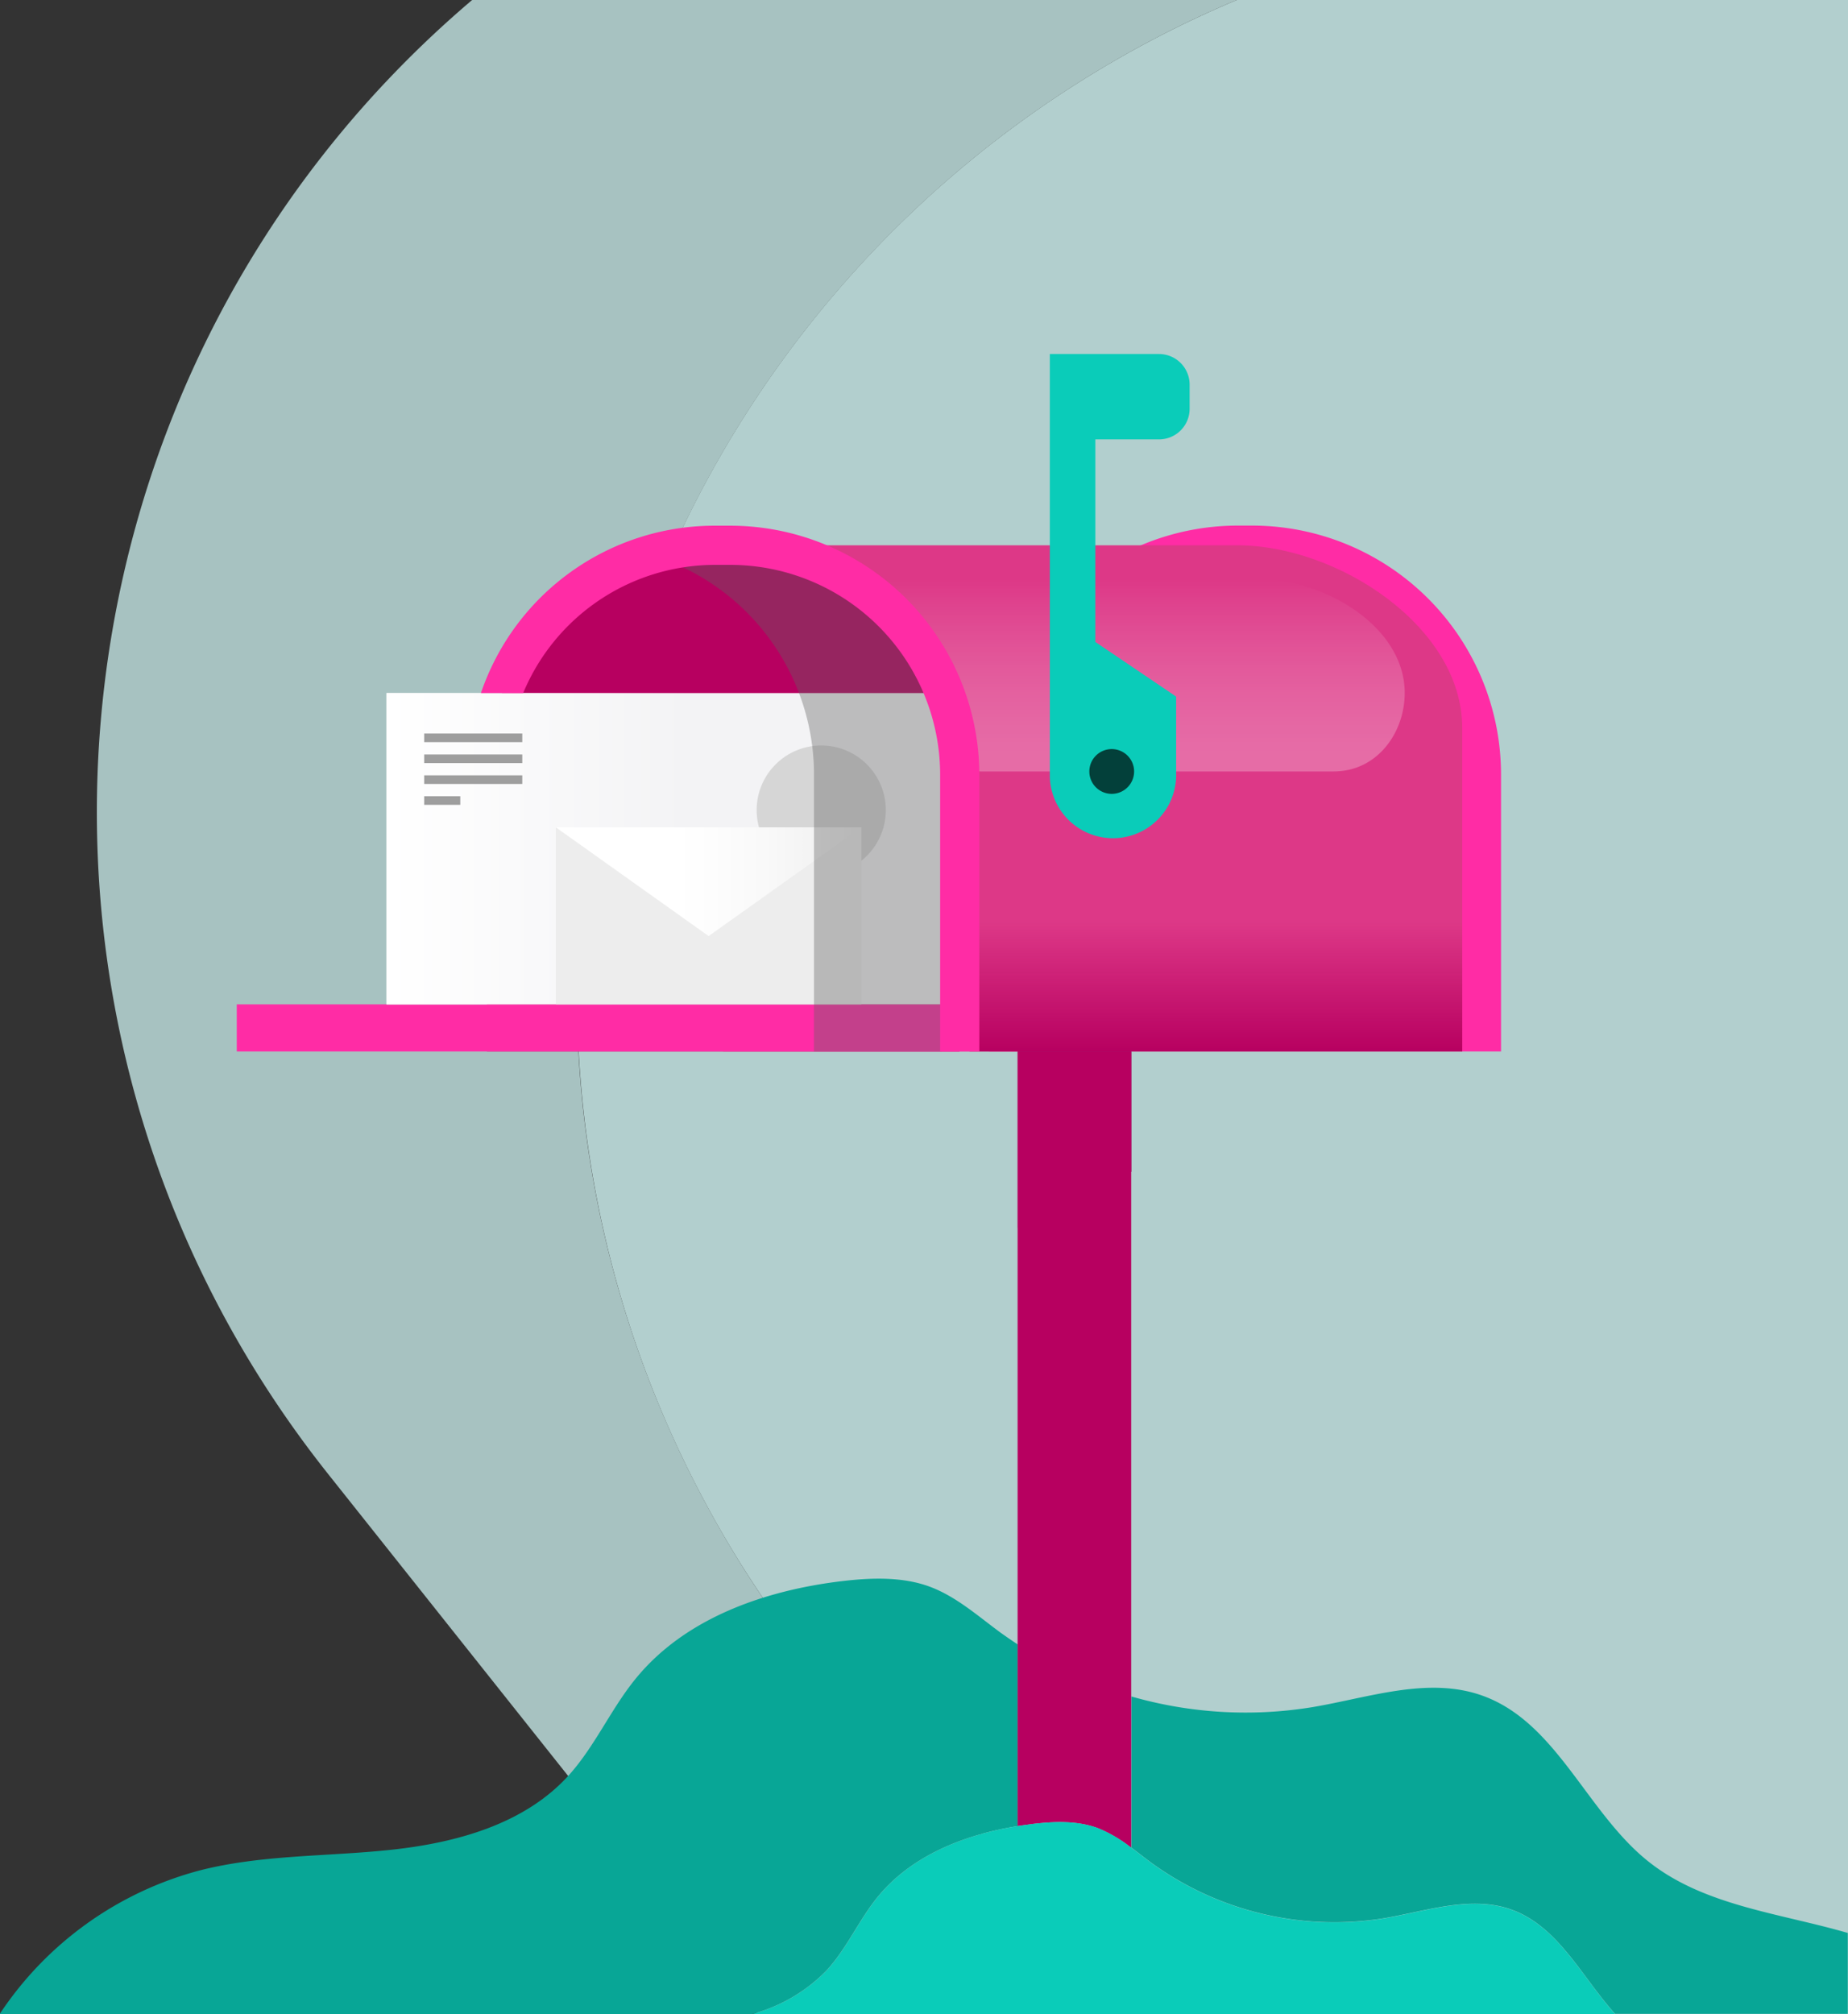 <svg id="Layer_1" data-name="Layer 1" xmlns="http://www.w3.org/2000/svg" xmlns:xlink="http://www.w3.org/1999/xlink" viewBox="0 0 330.23 359.82"><rect x="0" y="0" width="330.23" height="359.82" fill="#333333" stroke="none"/><defs><style>.cls-1{fill:#a7c2c1;}.cls-2{fill:#b2cfce;}.cls-20,.cls-3{fill:none;}.cls-3{stroke:#ff2ca5;stroke-miterlimit:10;stroke-width:7px;}.cls-4{fill:#dd3887;}.cls-5{opacity:0.26;isolation:isolate;fill:url(#linear-gradient);}.cls-6{fill:#0accb9;}.cls-7{fill:#03403a;}.cls-8{fill:url(#linear-gradient-2);}.cls-9{fill:#b70060;}.cls-10{fill:#ff2ca5;}.cls-11{fill:#990058;}.cls-12{fill:#f3f3f5;}.cls-13{fill:url(#linear-gradient-3);}.cls-14{fill:#9e9e9e;}.cls-15{fill:#d6d6d6;}.cls-16{fill:#ededed;}.cls-17{fill:url(#linear-gradient-4);}.cls-18{opacity:0.38;}.cls-19{fill:#606060;}.cls-21{fill:#08a696;}</style><linearGradient id="linear-gradient" x1="202.64" y1="224.17" x2="202.64" y2="258.43" gradientTransform="matrix(1, 0, 0, -1, 0, 362)" gradientUnits="userSpaceOnUse"><stop offset="0.06" stop-color="#fff"/><stop offset="0.14" stop-color="#fff" stop-opacity="0.98"/><stop offset="0.26" stop-color="#fff" stop-opacity="0.9"/><stop offset="0.4" stop-color="#fff" stop-opacity="0.79"/><stop offset="0.55" stop-color="#fff" stop-opacity="0.63"/><stop offset="0.72" stop-color="#fff" stop-opacity="0.42"/><stop offset="0.89" stop-color="#fff" stop-opacity="0.18"/><stop offset="1" stop-color="#fff" stop-opacity="0"/></linearGradient><linearGradient id="linear-gradient-2" x1="217.27" y1="174.14" x2="217.27" y2="197.26" gradientTransform="matrix(1, 0, 0, -1, 0, 362)" gradientUnits="userSpaceOnUse"><stop offset="0" stop-color="#b70060"/><stop offset="1" stop-color="#b70060" stop-opacity="0"/></linearGradient><linearGradient id="linear-gradient-3" x1="69.06" y1="210.37" x2="122.7" y2="210.37" gradientTransform="matrix(1, 0, 0, -1, 0, 362)" gradientUnits="userSpaceOnUse"><stop offset="0" stop-color="#fff"/><stop offset="1" stop-color="#fff" stop-opacity="0"/></linearGradient><linearGradient id="linear-gradient-4" x1="99.33" y1="204.47" x2="153.93" y2="204.47" gradientTransform="matrix(1, 0, 0, -1, 0, 362)" gradientUnits="userSpaceOnUse"><stop offset="0.35" stop-color="#fff"/><stop offset="0.41" stop-color="#fff" stop-opacity="0.98"/><stop offset="0.49" stop-color="#fff" stop-opacity="0.91"/><stop offset="0.58" stop-color="#fff" stop-opacity="0.8"/><stop offset="0.69" stop-color="#fff" stop-opacity="0.65"/><stop offset="0.79" stop-color="#fff" stop-opacity="0.45"/><stop offset="0.91" stop-color="#fff" stop-opacity="0.22"/><stop offset="1" stop-color="#fff" stop-opacity="0"/></linearGradient></defs><title>contact-us</title><g id="Layer_2" data-name="Layer 2"><g id="OBJECTS"><path class="cls-1" d="M58.64,263.35l76.7,96.47h98.89c-100.74-33.88-154.94-143-121.06-243.76A192.46,192.46,0,0,1,221,0H84.37C6.42,66.16-5.45,182.74,58.64,263.35Z"/><path class="cls-2" d="M103.12,177.41A192.44,192.44,0,0,0,234.23,359.82h96V0H221A192.4,192.4,0,0,0,103.12,177.41Z"/><path class="cls-3" d="M180.23,187.86V138.4a41,41,0,0,1,41-41h2.5a41,41,0,0,1,41,41v49.46"/><path class="cls-4" d="M261.29,187.86H129.22V97.42h91.87c18,0,40.2,14.59,40.2,32.59Z"/><path class="cls-5" d="M238.24,137.83h-63A13.53,13.53,0,0,1,161.84,126l-7.57-22.43h71.34c11.64,0,27.49,9.46,25.18,22.85-1,5.93-5.38,11-11.63,11.37C238.86,137.82,238.55,137.83,238.24,137.83Z"/><path class="cls-6" d="M207.11,63.25H187.6V138.8a11.29,11.29,0,0,0,22.57,0V124.45l-14.44-9.76V78.5h11.38A5.47,5.47,0,0,0,212.58,73V68.72a5.47,5.47,0,0,0-5.47-5.47Z"/><path class="cls-7" d="M202.66,137.83a4,4,0,1,1-4-4A4,4,0,0,1,202.66,137.83Z"/><rect class="cls-8" x="173.24" y="164.74" width="88.05" height="23.12"/><path class="cls-9" d="M171.45,187.86H87V138.4a41,41,0,0,1,41-41h2.5a41,41,0,0,1,41,41Z"/><rect class="cls-10" x="42.31" y="179.44" width="129.14" height="8.42"/><polygon class="cls-11" points="202.17 209.34 181.87 219.34 181.87 187.86 202.17 187.86 202.17 209.34"/><path class="cls-12" d="M165.3,123.82H69.06v55.62h99.19v-41A37.26,37.26,0,0,0,165.3,123.82Z"/><rect class="cls-13" x="69.06" y="123.82" width="53.64" height="55.62"/><rect class="cls-14" x="75.8" y="131.05" width="17.53" height="1.54"/><rect class="cls-14" x="75.8" y="134.79" width="17.53" height="1.54"/><rect class="cls-14" x="75.8" y="138.52" width="17.53" height="1.54"/><rect class="cls-14" x="75.8" y="142.25" width="6.45" height="1.54"/><circle class="cls-15" cx="146.75" cy="144.73" r="11.54"/><rect class="cls-16" x="99.33" y="147.81" width="54.6" height="31.63"/><polygon class="cls-17" points="99.33 147.81 126.63 167.24 153.93 147.81 99.33 147.81"/><g class="cls-18"><path class="cls-19" d="M127.27,97.42h-2.5a41.24,41.24,0,0,0-10.14,1.26,41,41,0,0,1,30.83,39.72v49.46h22.79V138.4A41,41,0,0,0,127.27,97.42Z"/></g><path class="cls-10" d="M130.47,93.92H128a44.12,44.12,0,0,0-42.06,29.9h7.55A37.15,37.15,0,0,1,128,100.92h2.5A37.52,37.52,0,0,1,168,138.4v49.46h7V138.4A44.54,44.54,0,0,0,130.47,93.92Z"/><path class="cls-20" d="M35.76,334.17c11.19-2.85,22.9-2.46,34.37-3.7s23.43-4.53,31.28-13c4.85-5.24,7.71-12,12.23-17.56,8.85-10.86,23.16-15.81,37.06-17.44,5.17-.61,10.56-.81,15.44,1s8.67,5.26,12.77,8.28c1,.71,2,1.4,3,2.06V187.86h20.3V303.09A73.88,73.88,0,0,0,234.6,305c10.12-1.71,20.66-5.51,30.33-2.05,13.3,4.76,18.59,20.78,29.63,29.6,10,7.95,23.39,9.23,35.67,12.8V0H0V359.74A61.89,61.89,0,0,1,35.76,334.17Z"/><path class="cls-21" d="M147.67,352.07c3.63-3.92,5.77-9,9.15-13.15,6.06-7.43,15.52-11.15,25.05-12.68V293.8c-1-.66-2-1.35-3-2.06-4.1-3-8-6.52-12.77-8.28s-10.27-1.6-15.44-1c-13.9,1.63-28.21,6.58-37.06,17.44-4.52,5.53-7.38,12.32-12.23,17.56-7.85,8.47-19.81,11.75-31.28,13s-23.18.85-34.37,3.7A61.9,61.9,0,0,0,0,359.74v.08H134.4A29.08,29.08,0,0,0,147.67,352.07Z"/><path class="cls-21" d="M264.89,302.94c-9.67-3.46-20.21.34-30.33,2.05a73.88,73.88,0,0,1-32.39-1.9v27c1.19.89,2.35,1.81,3.53,2.68a55.61,55.61,0,0,0,41.67,9.93c7.58-1.28,15.47-4.13,22.71-1.54,8.37,3,12.51,11.93,18.52,18.63h41.59V345.34c-12.28-3.57-25.71-4.85-35.67-12.8C283.48,323.72,278.19,307.7,264.89,302.94Z"/><path class="cls-9" d="M184.58,325.86c3.87-.45,7.9-.6,11.56.74a24.43,24.43,0,0,1,6,3.52V187.86h-20.3V326.24C182.78,326.1,183.68,326,184.58,325.86Z"/><path class="cls-6" d="M270.08,341.19c-7.24-2.59-15.13.26-22.71,1.54a55.61,55.61,0,0,1-41.67-9.93c-1.18-.87-2.34-1.79-3.53-2.68a24.43,24.43,0,0,0-6-3.52c-3.66-1.34-7.69-1.19-11.56-.74-.9.11-1.8.24-2.71.38-9.53,1.53-19,5.25-25.05,12.68-3.38,4.14-5.52,9.23-9.15,13.15a29.08,29.08,0,0,1-13.27,7.75H288.6C282.59,353.12,278.45,344.18,270.08,341.19Z"/></g></g></svg>